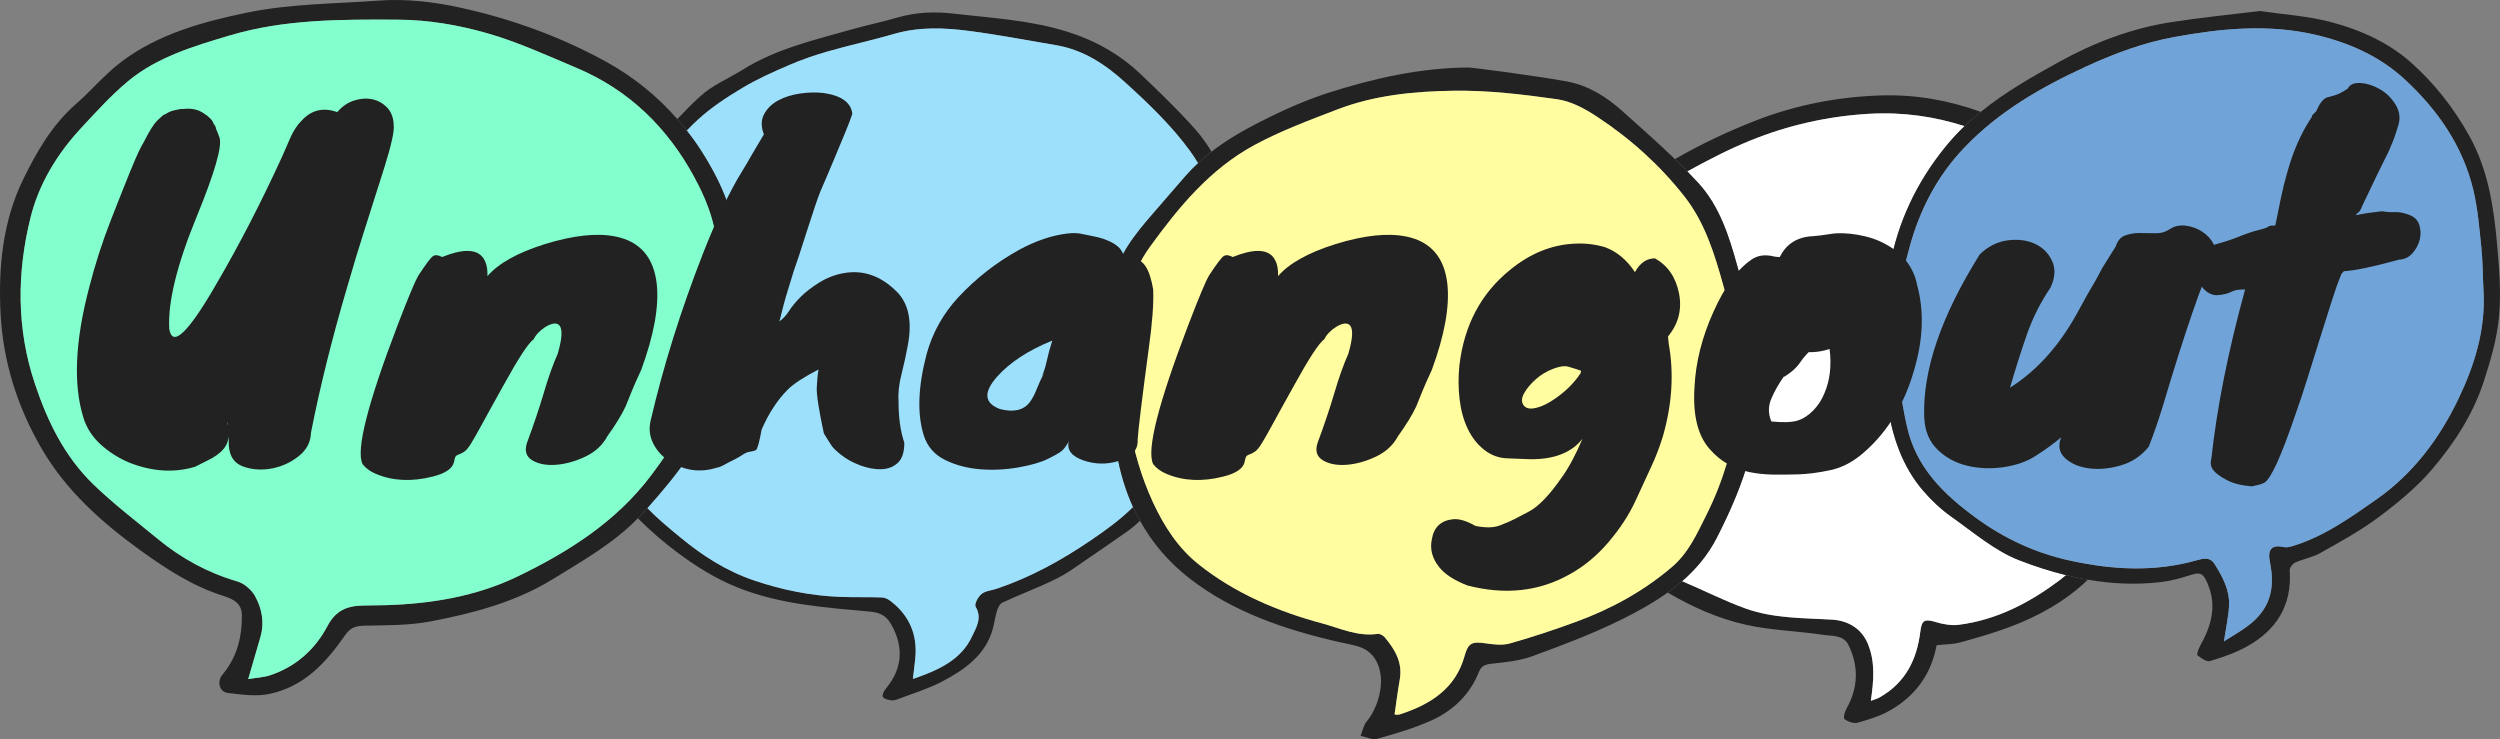 <?xml version="1.0" encoding="utf-8"?>
<!-- Generator: Adobe Illustrator 16.0.4, SVG Export Plug-In . SVG Version: 6.00 Build 0)  -->
<!DOCTYPE svg PUBLIC "-//W3C//DTD SVG 1.1//EN" "http://www.w3.org/Graphics/SVG/1.1/DTD/svg11.dtd">
<svg version="1.1" id="Layer_1" xmlns="http://www.w3.org/2000/svg" xmlns:xlink="http://www.w3.org/1999/xlink" x="0px" y="0px"
	 width="540.027px" height="159.666px" viewBox="0 0 540.027 159.666" enable-background="new 0 0 540.027 159.666"
	 xml:space="preserve">
<rect x="0" y="0" width="540.027" height="159.666" fill="#808080" stroke="none"/>
<g>
	<path fill="#222222" d="M364.48,37.027c4.43-2.439,8.934-4.772,13.621-6.677c8.111-3.299,16.732-5.254,25.662-5.77
		c7.31-0.42,14.126,0.597,20.6,2.667c1.131-1.088,2.303-2.109,3.502-3.084c-6.791-2.443-13.923-3.788-21.576-3.548
		c-9.273,0.293-18.27,2.035-26.816,5.34c-6.129,2.371-12.026,5.156-17.672,8.409C362.706,35.242,363.601,36.128,364.48,37.027z"/>
	<path fill="#222222" d="M444.923,125.315c-6.344,4.764-13.453,8.574-21.783,9.645c-1.604,0.207-3.402-0.105-4.969-0.584
		c-2.516-0.77-3.064-0.359-3.361,2.057c-0.723,5.877-3.082,10.99-8.826,14.23c-0.469,0.264-1.023,0.404-1.863,0.727
		c0.641-4.402,0.975-8.406-0.643-12.324c-1.312-3.184-4.133-5.02-7.816-5.227c-6.26-0.352-12.648-0.254-18.586-2.393
		c-4.633-1.668-9.02-3.916-13.555-5.83c-0.055-0.023-0.105-0.052-0.16-0.076c-0.997,0.867-2.043,1.68-3.123,2.455
		c5.265,3.097,10.834,5.608,16.955,6.973c5.369,1.195,11.01,1.312,16.486,2.148c1.965,0.299,4.502-0.023,5.588,2.168
		c2.291,4.629,2.145,9.234-0.402,13.787c-0.383,0.682-0.75,2.012-0.426,2.262c0.709,0.549,1.998,1.006,2.82,0.777
		c2.375-0.658,4.803-1.416,6.908-2.6c5.75-3.229,9.057-8.109,10.16-14.137c1.887-0.207,3.551-0.184,5.078-0.6
		c3.539-0.963,7.072-1.996,10.498-3.26c6.435-2.373,12.261-5.665,17.103-10.286c-1.59-0.271-3.17-0.609-4.739-0.995
		C445.817,124.593,445.387,124.967,444.923,125.315z"/>
	<path fill="#FFFFFF" d="M403.763,24.581c-8.93,0.516-17.551,2.471-25.662,5.77c-4.688,1.905-9.191,4.238-13.621,6.677
		c0.798,0.816,1.587,1.639,2.356,2.478c4.595,5.01,6.66,11.483,8.437,17.955c1.135,4.142,2.567,8.209,3.507,12.398
		c2.107,9.389,1.772,18.826-0.758,28.4c-1.646,6.232-4.209,12.082-7.148,17.842c-1.916,3.753-4.503,6.823-7.513,9.439
		c0.055,0.024,0.105,0.053,0.16,0.076c4.535,1.914,8.922,4.162,13.555,5.83c5.938,2.139,12.326,2.041,18.586,2.393
		c3.684,0.207,6.504,2.043,7.816,5.227c1.617,3.918,1.283,7.922,0.643,12.324c0.84-0.322,1.395-0.463,1.863-0.727
		c5.744-3.24,8.104-8.354,8.826-14.23c0.297-2.416,0.846-2.826,3.361-2.057c1.566,0.479,3.365,0.791,4.969,0.584
		c8.33-1.07,15.439-4.881,21.783-9.645c0.464-0.349,0.894-0.723,1.344-1.082c-3.426-0.843-6.802-1.936-10.121-3.223
		c-5.251-2.037-9.856-6.029-14.603-9.379c-2.239-1.578-4.32-3.531-6.134-5.643c-4.424-5.156-6.626-11.52-7.623-18.248
		c-0.863-5.816-1.521-11.727-1.534-17.598c-0.009-4.121,1.161-8.254,1.908-12.36c1.794-9.859,5.858-18.418,12.117-26.107
		c1.294-1.589,2.66-3.057,4.085-4.427C417.889,25.178,411.073,24.16,403.763,24.581z"/>
	<path fill="#222222" d="M539.417,52.943c-0.725-8.148-1.925-16.164-5.96-23.477c-3.368-6.104-7.614-11.47-12.599-15.914
		c-4.924-4.391-11.053-7.124-17.318-8.775c-5.122-1.349-10.487-1.672-15.422-2.401c-6.698,0.829-12.98,1.44-19.211,2.421
		c-8.502,1.334-16.525,4.367-24.124,8.572c-5.881,3.251-11.692,6.545-16.919,10.795c-1.199,0.975-2.371,1.996-3.502,3.084
		c-1.425,1.371-2.791,2.838-4.085,4.427c-6.259,7.689-10.323,16.248-12.117,26.107c-0.747,4.106-1.917,8.239-1.908,12.36
		c0.013,5.871,0.671,11.782,1.534,17.598c0.997,6.729,3.199,13.092,7.623,18.248c1.813,2.111,3.895,4.064,6.134,5.643
		c4.746,3.35,9.352,7.342,14.603,9.379c3.319,1.287,6.695,2.38,10.121,3.223c1.569,0.386,3.149,0.724,4.739,0.995
		c5.088,0.87,10.275,1.121,15.543,0.534c2.164-0.24,4.327-0.801,6.415-1.479c2.325-0.756,2.903-0.553,3.902,1.779
		c2.085,4.869,0.755,9.221-1.631,13.475c-0.345,0.611-0.755,1.871-0.574,2.006c0.805,0.613,1.96,1.475,2.72,1.248
		c2.736-0.816,5.501-1.766,8.007-3.16c6.177-3.436,9.737-8.664,9.218-16.424c-0.037-0.547,0.617-1.443,1.148-1.682
		c1.789-0.801,3.791-1.127,5.484-2.084c4.281-2.422,8.639-4.785,12.589-7.74c4.121-3.084,8.217-6.436,11.574-10.381
		c4.737-5.562,8.817-11.814,11.146-18.994c1.465-4.52,2.832-9.213,3.271-13.93C540.292,63.305,539.873,58.071,539.417,52.943z
		 M531.029,86.194c-4.18,8.725-9.892,16.215-17.639,21.641c-5.78,4.047-11.589,8.188-18.41,10.193
		c-0.525,0.154-1.129,0.254-1.648,0.139c-2.541-0.559-3.593,0.422-3.002,3.285c1.225,5.936-0.131,10.297-4.813,13.779
		c-1.6,1.193-3.345,2.168-5.119,3.305c0.418-2.789,0.954-5.182,1.099-7.6c0.206-3.459-1.41-6.352-3.134-9.129
		c-0.959-1.547-2.497-1.164-3.743-0.811c-9.2,2.615-18.309,2.111-27.572,0.072c-7.426-1.635-14.117-4.746-20.248-9.23
		c-6.78-4.957-12.881-10.744-14.869-19.693c-1.17-5.258-1.923-10.656-2.437-16.037c-0.739-7.722,0.976-15.219,2.953-22.557
		c2.216-8.225,6.025-15.554,11.891-21.685c7.604-7.947,16.759-13.12,26.412-17.555c6.103-2.805,12.347-5.111,18.909-6.313
		c10.039-1.839,20.133-2.843,30.225-0.547c7.27,1.654,14.12,4.613,19.73,9.847c6.877,6.414,12.31,14.067,14.626,23.646
		c0.989,4.092,1.324,8.377,1.763,12.598c0.318,3.07,0.288,6.181,0.464,9.27C536.945,71.206,534.536,78.875,531.029,86.194z"/>
	<path fill="#70A4D8" d="M536.001,53.542c-0.438-4.221-0.773-8.506-1.763-12.598c-2.316-9.578-7.749-17.231-14.626-23.646
		c-5.61-5.233-12.461-8.192-19.73-9.847C489.791,5.157,479.697,6.161,469.658,8c-6.562,1.202-12.807,3.509-18.909,6.313
		c-9.653,4.435-18.809,9.607-26.412,17.555c-5.865,6.131-9.675,13.46-11.891,21.685c-1.978,7.338-3.692,14.835-2.953,22.557
		c0.514,5.38,1.267,10.779,2.437,16.037c1.988,8.949,8.089,14.736,14.869,19.693c6.131,4.484,12.822,7.596,20.248,9.23
		c9.264,2.039,18.372,2.543,27.572-0.072c1.246-0.354,2.784-0.736,3.743,0.811c1.724,2.777,3.34,5.67,3.134,9.129
		c-0.145,2.418-0.681,4.811-1.099,7.6c1.774-1.137,3.52-2.111,5.119-3.305c4.683-3.482,6.038-7.844,4.813-13.779
		c-0.591-2.863,0.461-3.844,3.002-3.285c0.52,0.115,1.123,0.016,1.648-0.139c6.821-2.006,12.63-6.146,18.41-10.193
		c7.747-5.426,13.459-12.916,17.639-21.641c3.507-7.319,5.916-14.989,5.437-23.382C536.29,59.723,536.32,56.613,536.001,53.542z"/>
	<path fill="#222222" d="M150.802,25.807c2.859-2.621,6.238-4.824,9.635-6.855c3.158-1.887,6.586-3.416,10.003-4.887
		c2.708-1.166,5.532-2.143,8.387-2.959c4.768-1.36,9.634-2.426,14.396-3.802c5.346-1.543,10.761-1.316,16.134-0.619
		c6.269,0.814,12.478,2.023,18.712,3.066c6.042,1.011,10.836,4.282,15.003,8.067c5.032,4.566,10.024,9.361,13.948,14.74
		c0.639,0.875,1.224,1.775,1.778,2.689c0.932-0.868,1.893-1.699,2.897-2.477c-0.985-1.655-2.101-3.25-3.421-4.74
		c-3.714-4.193-7.793-8.121-11.883-12.01c-4.447-4.23-9.723-7.254-15.825-9.168c-8.011-2.513-16.347-2.96-24.618-3.914
		c-4.17-0.481-8.23-0.294-12.262,0.897c-3.059,0.902-6.209,1.531-9.279,2.402c-8.236,2.338-16.662,4.238-23.955,8.808
		c-3.012,1.889-6.483,3.311-9.037,5.619c-1.781,1.609-3.46,3.315-5.108,5.05c0.705,0.807,1.386,1.634,2.046,2.482
		C149.146,27.38,149.96,26.58,150.802,25.807z"/>
	<path fill="#222222" d="M235.505,116.792c-6.275,4.248-12.848,7.891-20.152,10.357c-1.125,0.381-2.499,0.475-3.327,1.154
		c-0.766,0.627-1.618,2.207-1.279,2.77c1.462,2.43,0.112,4.5-0.792,6.432c-2.36,5.047-7.252,7.268-12.762,9.152
		c0.207-1.746,0.408-3.172,0.537-4.602c0.443-4.881-1.205-9.004-5.289-12.184c-0.514-0.4-1.221-0.797-1.854-0.818
		c-3.034-0.107-6.076-0.012-9.109-0.125c-6.394-0.242-12.574-1.518-18.579-3.545c-5.998-2.023-11.151-5.359-15.858-9.24
		c-2.486-2.05-4.996-4.111-7.205-6.395c-0.312,0.353-0.625,0.705-0.939,1.057c-0.356,0.398-0.739,0.767-1.111,1.147
		c2.61,2.624,5.448,5.079,8.427,7.312c4.016,3.006,8.297,5.713,13.164,7.658c9.172,3.666,18.92,4.311,28.605,5.195
		c2.559,0.234,3.699,1.215,4.658,2.982c2.631,4.846,2.27,9.432-1.369,13.76c-0.383,0.455-0.768,1.326-0.549,1.691
		c0.26,0.436,1.156,0.652,1.811,0.736c0.52,0.068,1.121-0.141,1.637-0.338c3.099-1.189,6.335-2.162,9.24-3.678
		c5.027-2.621,9.538-5.848,11.051-11.457c0.344-1.275,0.504-2.594,0.896-3.854c0.203-0.65,0.575-1.5,1.142-1.77
		c2.663-1.266,5.435-2.336,8.14-3.529c1.664-0.734,3.33-1.484,4.9-2.371c1.518-0.857,2.925-1.887,4.359-2.869
		c3.152-2.156,6.305-4.318,9.436-6.506c1.059-0.739,2.017-1.56,2.915-2.429c-0.538-0.97-1.042-1.958-1.502-2.971
		C241.994,112.25,238.813,114.553,235.505,116.792z"/>
	<path fill="#9DE0FC" d="M243.071,17.819c-4.167-3.785-8.961-7.057-15.003-8.067c-6.234-1.043-12.443-2.252-18.712-3.066
		c-5.373-0.697-10.788-0.924-16.134,0.619c-4.762,1.376-9.628,2.441-14.396,3.802c-2.854,0.816-5.679,1.793-8.387,2.959
		c-3.417,1.471-6.845,3-10.003,4.887c-3.396,2.031-6.775,4.234-9.635,6.855c-0.842,0.772-1.656,1.573-2.451,2.391
		c1.081,1.389,2.121,2.814,3.076,4.309c4.59,7.188,7.938,14.831,7.644,23.129c-0.247,6.994-1.47,13.926-2.375,20.869
		c-0.371,2.85-1.038,5.656-1.568,8.484c-2.594,9.732-8.743,17.374-15.292,24.76c2.209,2.283,4.719,4.345,7.205,6.395
		c4.707,3.881,9.86,7.217,15.858,9.24c6.005,2.027,12.186,3.303,18.579,3.545c3.033,0.113,6.075,0.018,9.109,0.125
		c0.633,0.021,1.34,0.418,1.854,0.818c4.084,3.18,5.732,7.303,5.289,12.184c-0.129,1.43-0.33,2.855-0.537,4.602
		c5.51-1.885,10.401-4.105,12.762-9.152c0.904-1.932,2.254-4.002,0.792-6.432c-0.339-0.562,0.514-2.143,1.279-2.77
		c0.828-0.68,2.202-0.773,3.327-1.154c7.305-2.467,13.877-6.109,20.152-10.357c3.308-2.239,6.489-4.542,9.241-7.274
		c-1.637-3.602-2.792-7.469-3.501-11.55c-1.229-7.08-2.134-14.23-3.002-21.381c-0.617-5.11,0.983-10.096,1.944-15.146
		c1.189-6.238,5.034-10.896,9.101-15.569c2.307-2.65,4.589-5.324,6.903-7.969c0.824-0.94,1.703-1.812,2.606-2.654
		c-0.554-0.914-1.14-1.814-1.778-2.689C253.095,27.18,248.103,22.385,243.071,17.819z"/>
	<path fill="#99FFCC" d="M332.821,16.662c0.688,0.105,1.356,0.209,2,0.312C334.155,16.868,333.488,16.763,332.821,16.662z"/>
	<path fill="#99FFCC" d="M320.144,14.906C320.144,14.906,320.144,14.906,320.144,14.906c0.008,0.001,0.016,0.002,0.023,0.003
		C320.16,14.908,320.152,14.907,320.144,14.906z"/>
	<path fill="#222222" d="M370.874,116.101c2.939-5.76,5.503-11.609,7.148-17.842c2.53-9.574,2.865-19.011,0.758-28.4
		c-0.939-4.189-2.372-8.257-3.507-12.398c-1.776-6.472-3.842-12.945-8.437-17.955c-0.77-0.839-1.559-1.662-2.356-2.478
		c-0.879-0.899-1.774-1.786-2.68-2.663c-3.701-3.582-7.594-7.001-11.443-10.441c-3.317-2.965-7.182-5.435-11.767-6.303
		c-1.048-0.198-2.343-0.418-3.77-0.646c-0.644-0.103-1.312-0.207-2-0.312c-4.401-0.672-9.502-1.363-12.653-1.753
		c-0.008-0.001-0.016-0.002-0.023-0.003c-1.598-0.198-2.691-0.318-2.929-0.318c-10.286,0.037-20.474,2.316-30.355,5.487
		c-5.095,1.638-10.06,3.893-14.838,6.329c-3.625,1.849-7.139,3.898-10.328,6.367c-1.004,0.777-1.965,1.608-2.897,2.477
		c-0.904,0.842-1.783,1.714-2.606,2.654c-2.314,2.645-4.597,5.318-6.903,7.969c-4.066,4.674-7.911,9.331-9.101,15.569
		c-0.961,5.05-2.562,10.035-1.944,15.146c0.868,7.151,1.773,14.301,3.002,21.381c0.709,4.081,1.865,7.948,3.501,11.55
		c0.46,1.013,0.965,2.001,1.502,2.971c2.613,4.717,6.14,8.913,10.689,12.444c9.44,7.33,20.848,11.176,32.768,13.854
		c1.998,0.447,4.298,0.746,5.78,1.891c4.567,3.537,2.943,11.299-0.276,15.188c-0.696,0.84-0.885,2.047-1.306,3.086
		c1.202,0.24,2.525,0.941,3.582,0.645c3.954-1.119,7.951-2.283,11.688-3.961c4.771-2.145,8.364-5.656,10.265-10.441
		c0.514-1.291,1.241-1.646,2.63-1.805c2.965-0.344,6.052-0.594,8.828-1.607c6.481-2.363,12.98-4.814,19.154-7.855
		c3.565-1.757,7.033-3.668,10.187-5.93c1.08-0.775,2.126-1.588,3.123-2.455C366.371,122.924,368.958,119.854,370.874,116.101z
		 M340.615,134.251c-4.765,1.752-9.592,3.361-14.472,4.736c-1.659,0.469-3.595,0.211-5.337-0.037
		c-2.841-0.406-3.676-0.061-4.447,2.748c-1.919,6.979-7.281,10.443-13.957,12.609c-0.224,0.072-0.473,0.078-0.708,0.084
		c-0.147,0.002-0.292-0.051-0.451-0.084c0.371-2.512,0.684-5.029,1.125-7.533c0.651-3.684-1.052-6.494-3.246-9.111
		c-0.336-0.402-1.058-0.811-1.551-0.738c-4.334,0.621-8.094-1.225-11.927-2.252c-9.754-2.617-18.928-6.568-26.687-12.734
		c-4.472-3.555-7.53-8.309-9.883-13.393c-5.143-11.111-6.537-23.045-6.524-35.263c0.008-7.12,1.592-14.097,5.902-20.035
		c6.131-8.445,12.873-16.682,22.466-21.885c5.703-3.092,11.887-5.389,17.975-7.724c8.103-3.111,16.674-3.912,25.104-4.037
		c7.497-0.11,15.004,0.797,22.385,1.843c3.027,0.429,5.99,2.059,8.538,3.731c7.258,4.764,13.614,10.495,18.906,17.226
		c4.466,5.679,6.522,12.446,8.415,19.229c2.417,8.658,4.591,17.393,3.316,26.654c-1.1,7.969-3.3,15.66-7.007,23.035
		c-2.008,3.994-3.808,8.094-7.383,11.146C355.089,127.655,348.142,131.481,340.615,134.251z"/>
	<path fill="#FFFDA0" d="M361.168,122.466c3.575-3.053,5.375-7.152,7.383-11.146c3.707-7.375,5.907-15.066,7.007-23.035
		c1.274-9.261-0.899-17.996-3.316-26.654c-1.893-6.782-3.949-13.55-8.415-19.229c-5.292-6.73-11.648-12.462-18.906-17.226
		c-2.548-1.673-5.511-3.303-8.538-3.731c-7.381-1.046-14.888-1.953-22.385-1.843c-8.431,0.125-17.002,0.926-25.104,4.037
		c-6.088,2.335-12.271,4.632-17.975,7.724c-9.593,5.203-16.335,13.439-22.466,21.885c-4.311,5.938-5.895,12.915-5.902,20.035
		c-0.013,12.218,1.382,24.152,6.524,35.263c2.353,5.084,5.411,9.838,9.883,13.393c7.759,6.166,16.933,10.117,26.687,12.734
		c3.833,1.027,7.593,2.873,11.927,2.252c0.493-0.072,1.215,0.336,1.551,0.738c2.194,2.617,3.897,5.428,3.246,9.111
		c-0.441,2.504-0.754,5.021-1.125,7.533c0.159,0.033,0.304,0.086,0.451,0.084c0.235-0.006,0.484-0.012,0.708-0.084
		c6.676-2.166,12.038-5.631,13.957-12.609c0.771-2.809,1.606-3.154,4.447-2.748c1.742,0.248,3.678,0.506,5.337,0.037
		c4.88-1.375,9.707-2.984,14.472-4.736C348.142,131.481,355.089,127.655,361.168,122.466z"/>
	<path fill="#222222" d="M139.835,109.749c6.549-7.386,12.698-15.027,15.292-24.76c0.53-2.828,1.197-5.634,1.568-8.484
		c0.905-6.943,2.128-13.875,2.375-20.869c0.294-8.298-3.054-15.94-7.644-23.129c-0.955-1.495-1.995-2.92-3.076-4.309
		c-0.66-0.848-1.341-1.675-2.046-2.482c-4.333-4.958-9.495-9.146-15.401-12.393c-9.721-5.344-20.236-9.179-31.172-11.605
		C93.776,0.395,87.83-0.316,81.665,0.136c-9.484,0.693-19.062,0.672-28.36,2.6c-9.712,2.014-19.187,4.67-26.994,10.538
		c-3.599,2.706-6.493,6.209-9.886,9.172c-5.215,4.556-8.548,10.432-11.419,16.307c-4.434,9.065-5.415,19.163-4.869,29.206
		C0.685,78.064,3.694,87.79,9.001,96.921c5.218,8.969,12.824,15.818,21.34,21.969c5.585,4.029,11.293,7.758,18.027,9.871
		c1.909,0.598,3.835,1.531,3.875,4.008c0.075,4.814-1.057,9.236-4.2,12.977c-1.199,1.426-0.745,3.715,1.233,3.951
		c2.943,0.355,6.084,0.787,8.873,0.205c7.703-1.592,12.394-6.957,16.444-12.756c1.172-1.678,2.376-1.969,4.358-2
		c4.708-0.08,9.516-0.049,14.064-0.916c9.287-1.77,18.373-4.193,26.374-9.113c6.479-3.989,13.144-7.763,18.396-13.163
		c0.372-0.381,0.754-0.749,1.111-1.147C139.21,110.454,139.523,110.102,139.835,109.749z M111.634,124.601
		c-8.729,4.191-18.444,5.844-28.421,6.123c-1.578,0.043-3.16,0.051-4.739,0.074c-3.542,0.051-5.98,1.096-7.736,4.426
		c-2.577,4.893-6.687,8.762-12.427,10.652c-1.345,0.445-2.843,0.508-4.698,0.818c1.004-3.449,1.834-6.275,2.648-9.107
		c0.881-3.059,0.354-6.105-1.196-8.871c-0.736-1.312-2.319-2.699-3.787-3.123c-6.411-1.854-12.036-4.951-17.08-9.084
		c-4.72-3.873-9.603-7.607-13.964-11.812c-6.325-6.102-9.957-13.672-12.643-21.641C3.516,70.972,3.648,58.876,6.605,46.97
		c1.811-7.283,5.743-13.738,10.952-19.348c3.248-3.496,6.468-7.072,10.159-10.13c6.228-5.157,14.114-7.511,21.955-9.845
		C61.399,4.157,73.572,4.185,85.869,4.25c6.707,0.037,13.125,1.148,19.375,2.93c6.611,1.887,12.944,4.816,19.309,7.494
		c11.496,4.842,19.678,13.066,25.318,23.403c3.262,5.976,5.631,12.38,4.836,19.21c-0.925,7.928-1.51,15.932-3.043,23.736
		c-1.585,8.061-5.973,14.943-10.965,21.594C133.208,112.597,122.89,119.198,111.634,124.601z"/>
	<path fill="#83FFCD" d="M140.699,102.616c4.992-6.65,9.38-13.533,10.965-21.594c1.533-7.804,2.118-15.808,3.043-23.736
		c0.795-6.83-1.574-13.234-4.836-19.21c-5.641-10.337-13.822-18.562-25.318-23.403c-6.364-2.678-12.697-5.607-19.309-7.494
		c-6.25-1.781-12.668-2.893-19.375-2.93c-12.297-0.064-24.47-0.093-36.198,3.398c-7.841,2.334-15.727,4.688-21.955,9.845
		c-3.69,3.058-6.911,6.634-10.159,10.13C12.348,33.232,8.416,39.687,6.605,46.97C3.648,58.876,3.516,70.972,7.592,83.056
		c2.686,7.969,6.318,15.539,12.643,21.641c4.361,4.205,9.244,7.939,13.964,11.812c5.044,4.133,10.669,7.23,17.08,9.084
		c1.468,0.424,3.051,1.811,3.787,3.123c1.55,2.766,2.077,5.812,1.196,8.871c-0.813,2.832-1.644,5.658-2.648,9.107
		c1.854-0.311,3.353-0.373,4.698-0.818c5.74-1.891,9.85-5.76,12.427-10.652c1.756-3.33,4.194-4.375,7.736-4.426
		c1.579-0.023,3.161-0.031,4.739-0.074c9.977-0.279,19.691-1.932,28.421-6.123C122.89,119.198,133.208,112.597,140.699,102.616z"/>
</g>
<g>
	<path fill="#222222" d="M46.639,27.583v0.191c0,0.064,0.015,0.097,0.048,0.097c0.031,0,0.048,0.032,0.048,0.096v0.192h0.096
		l0.576,1.535c0.639,1.857-1.024,7.617-4.992,17.281c-4.224,10.305-6.177,18.336-5.856,24.096c0.703,4.096,4.128,0.801,10.272-9.889
		c4.863-8.318,9.567-17.438,14.112-27.359c0.576-1.344,1.184-2.736,1.824-4.176c0.639-1.44,1.44-2.641,2.4-3.601
		c2.112-2.304,4.671-2.911,7.68-1.823c1.023-1.216,2.223-2.049,3.6-2.496c1.375-0.447,2.688-0.543,3.936-0.289
		c1.248,0.257,2.319,0.85,3.216,1.776c0.896,0.929,1.375,2.16,1.439,3.696c0.192,1.281-0.465,4.32-1.968,9.119
		c-1.504,4.801-2.896,9.186-4.176,13.152c-1.281,3.969-2.592,8.289-3.936,12.961c-3.264,11.072-5.856,21.503-7.776,31.294
		c-0.064,2.049-0.945,3.744-2.64,5.088c-1.696,1.346-3.585,2.225-5.664,2.641c-2.081,0.416-4.048,0.336-5.904-0.24
		c-2.241-0.641-3.425-2.24-3.552-4.799c0-0.705-0.033-1.408-0.096-2.113c0.127,2.178-1.44,4.033-4.704,5.568
		c-0.897,0.447-1.728,0.863-2.496,1.248c-4.48,1.344-9.185,1.057-14.112-0.863c-2.304-0.961-4.368-2.256-6.192-3.889
		c-1.824-1.633-3.088-3.566-3.792-5.809c-2.241-7.166-1.824-16.574,1.248-28.223c1.28-4.992,2.847-9.854,4.704-14.592
		c1.855-4.735,3.216-8.16,4.08-10.272c0.864-2.111,1.488-3.566,1.872-4.367c0.384-0.8,0.799-1.584,1.248-2.353
		c1.087-2.175,2.016-3.647,2.784-4.416l1.152-1.056c0.127-0.128,0.255-0.207,0.384-0.24c0.127-0.031,0.288-0.111,0.48-0.24
		c0.512-0.319,1.056-0.543,1.632-0.672l1.344-0.288h0.576c1.855-0.255,3.456,0.129,4.8,1.152c0,0.064,0.063,0.096,0.192,0.096
		l0.768,0.672l0.288,0.288l0.288,0.385c0,0.064,0.015,0.096,0.048,0.096c0.031,0,0.048,0.033,0.048,0.096l0.096,0.096v0.192
		c0.063,0,0.096,0.032,0.096,0.096v0.097c0.063,0.064,0.127,0.096,0.192,0.096v0.096c0,0.064,0.015,0.096,0.048,0.096
		c0.032,0,0.048,0.018,0.048,0.049c0,0.033,0.032,0.08,0.096,0.144v0.097C46.543,27.457,46.574,27.521,46.639,27.583z
		 M49.231,91.519v-0.287c-0.064,0.064-0.096,0.32-0.096,0.768c0-0.191,0.032-0.32,0.096-0.385V91.519z"/>
	<path fill="#222222" d="M95.503,55.519c4.286-1.728,7.166-1.76,8.639-0.096c0.769,0.896,1.152,2.145,1.152,3.744v0.48
		c2.367-2.752,6.495-5.056,12.385-6.912c6.207-1.92,11.328-2.463,15.359-1.633c5.247,1.09,8.191,4.512,8.832,10.272
		c0.512,4.864-0.609,11.04-3.359,18.528c-0.897,1.919-1.584,3.472-2.064,4.656c-0.48,1.186-0.912,2.256-1.296,3.215
		c-0.833,1.793-2.146,3.938-3.937,6.434c-1.023,1.92-2.607,3.391-4.752,4.416c-2.145,1.021-4.257,1.615-6.336,1.775
		c-2.08,0.158-3.792-0.16-5.136-0.961c-1.345-0.801-1.728-2.062-1.151-3.791c1.471-3.969,2.688-7.584,3.647-10.848
		s1.951-6.048,2.976-8.353c0.961-3.264,1.088-5.311,0.385-6.144c-0.576-0.639-1.569-0.543-2.977,0.288
		c-1.217,0.768-2.08,1.665-2.592,2.688c-1.152,0.833-3.328,4.162-6.528,9.984c-0.897,1.602-1.776,3.186-2.64,4.752
		c-0.864,1.57-1.665,3.025-2.4,4.369c-0.736,1.344-1.377,2.465-1.92,3.359c-0.545,0.896-1.024,1.488-1.439,1.775
		c-0.418,0.289-0.769,0.48-1.057,0.576c-0.287,0.096-0.527,0.207-0.72,0.336s-0.353,0.543-0.479,1.248
		c-0.257,1.473-1.793,2.559-4.608,3.264c-4.545,1.152-8.64,0.961-12.288-0.576c-1.216-0.512-2.175-1.215-2.88-2.111
		c-1.472-2.943,1.056-12.959,7.584-30.047c2.304-6.015,3.807-9.601,4.512-10.752c1.599-2.432,2.64-3.808,3.12-4.128
		S94.67,55.072,95.503,55.519z"/>
	<path fill="#222222" d="M194.095,86.815c0,3.393,0.414,6.336,1.248,8.832c0,2.047-0.48,3.504-1.441,4.367
		c-0.959,0.865-2.16,1.311-3.6,1.344s-2.961-0.256-4.561-0.863c-1.6-0.609-2.961-1.361-4.08-2.256
		c-1.119-0.896-1.84-1.615-2.158-2.16c-0.322-0.543-0.834-1.359-1.537-2.447c-1.088-5.057-1.6-8.354-1.535-9.889
		c0.062-1.535,0.191-2.848,0.383-3.935c-3.201,1.664-5.408,3.105-6.623,4.32c-2.242,2.24-4.129,5.121-5.664,8.639
		c-0.514,2.818-0.93,4.305-1.248,4.465c-0.322,0.158-0.736,0.271-1.248,0.336c-0.514,0.062-1.057,0.287-1.633,0.672
		s-1.119,0.703-1.631,0.959c-0.514,0.256-1.025,0.512-1.537,0.77c-1.217,0.703-2.016,1.055-2.4,1.055
		c-3.646,1.152-7.137,0.641-10.463-1.535c-1.408-0.961-2.496-2.193-3.264-3.695c-0.768-1.504-0.961-3.121-0.576-4.85
		c2.75-11.838,6.527-23.903,11.328-36.191c2.943-7.488,5.76-13.407,8.447-17.76c0.639-1.023,1.279-2.112,1.92-3.264
		c1.344-2.305,2.271-3.872,2.785-4.705c-0.641-1.663-0.625-3.119,0.047-4.367s1.695-2.24,3.072-2.977
		c1.375-0.734,2.959-1.231,4.752-1.488c1.791-0.254,3.488-0.287,5.088-0.096c3.84,0.576,5.887,2.08,6.145,4.512
		c-0.385,1.152-0.912,2.529-1.584,4.129s-1.344,3.215-2.016,4.848c-0.672,1.632-1.312,3.152-1.92,4.561
		c-0.609,1.408-1.057,2.447-1.346,3.119c-0.287,0.672-0.705,1.824-1.248,3.456s-1.119,3.394-1.727,5.28
		c-0.609,1.889-1.17,3.633-1.68,5.232l-1.152,3.359c-0.258,0.896-0.672,2.256-1.248,4.08s-1.186,4.08-1.824,6.768
		c0.83-0.639,1.52-1.392,2.064-2.256c0.543-0.863,1.344-1.839,2.398-2.928c1.057-1.088,2.432-2.16,4.129-3.216
		c1.695-1.056,3.504-1.743,5.424-2.063c4.16-0.704,7.936,0.64,11.328,4.031c2.559,2.561,3.359,6.4,2.4,11.52
		c-0.385,2.112-0.85,4.241-1.393,6.384C194.173,83.056,193.966,85.024,194.095,86.815z"/>
	<path fill="#222222" d="M242.765,55.904L243.148,56c0.129,0,0.193,0.033,0.193,0.096c1.662-0.639,3.039-0.158,4.127,1.44
		c0.705,1.089,1.248,2.753,1.633,4.991c0.127,3.072-0.191,7.33-0.961,12.769c-1.473,11.008-2.271,17.567-2.398,19.68
		c0.127,2.238-1.248,3.775-4.129,4.607c-2.496,0.768-4.992,0.734-7.488-0.096c-2.625-0.896-3.713-2.273-3.264-4.129
		c-0.514,0.961-1.025,1.648-1.535,2.064c-0.514,0.416-1.521,0.992-3.025,1.729c-1.504,0.734-3.633,1.344-6.383,1.824
		c-2.754,0.48-5.506,0.607-8.256,0.383c-2.754-0.225-5.266-0.896-7.537-2.016s-3.791-2.863-4.561-5.232
		c-1.471-4.607-1.279-10.463,0.576-17.567c1.279-4.671,3.584-8.799,6.912-12.384c3.84-4.096,8.191-7.488,13.057-10.176
		c3.648-1.983,7.166-3.168,10.561-3.553c1.152-0.127,2.16-0.096,3.023,0.096c0.863,0.192,1.791,0.385,2.783,0.576
		c0.992,0.192,1.936,0.48,2.832,0.864C241.613,52.927,242.765,54.24,242.765,55.904z M225.005,81.343
		c0.447-0.895,0.816-2.015,1.104-3.359c0.287-1.345,0.688-2.816,1.199-4.416c-5.184,2.111-9.152,4.703-11.902,7.775
		c-3.01,3.393-2.818,5.729,0.574,7.008c2.943,0.77,5.09,0.289,6.434-1.439c0.576-0.768,1.086-1.729,1.535-2.881
		c0.447-1.15,0.992-2.334,1.633-3.551C225.388,80.8,225.197,81.089,225.005,81.343z"/>
	<path fill="#222222" d="M266.285,55.519c4.287-1.728,7.166-1.76,8.639-0.096c0.77,0.896,1.152,2.145,1.152,3.744v0.48
		c2.367-2.752,6.496-5.056,12.385-6.912c6.207-1.92,11.328-2.463,15.359-1.633c5.248,1.09,8.191,4.512,8.832,10.272
		c0.512,4.864-0.609,11.04-3.359,18.528c-0.898,1.919-1.584,3.472-2.064,4.656c-0.48,1.186-0.912,2.256-1.297,3.215
		c-0.832,1.793-2.145,3.938-3.936,6.434c-1.023,1.92-2.607,3.391-4.752,4.416c-2.145,1.021-4.256,1.615-6.336,1.775
		c-2.08,0.158-3.791-0.16-5.137-0.961c-1.344-0.801-1.727-2.062-1.15-3.791c1.471-3.969,2.688-7.584,3.646-10.848
		c0.961-3.264,1.953-6.048,2.977-8.353c0.961-3.264,1.088-5.311,0.385-6.144c-0.576-0.639-1.57-0.543-2.977,0.288
		c-1.217,0.768-2.08,1.665-2.592,2.688c-1.152,0.833-3.328,4.162-6.527,9.984c-0.898,1.602-1.777,3.186-2.641,4.752
		c-0.863,1.57-1.666,3.025-2.4,4.369c-0.736,1.344-1.377,2.465-1.92,3.359c-0.545,0.896-1.023,1.488-1.439,1.775
		c-0.418,0.289-0.768,0.48-1.057,0.576c-0.287,0.096-0.527,0.207-0.721,0.336c-0.191,0.129-0.352,0.543-0.479,1.248
		c-0.258,1.473-1.793,2.559-4.609,3.264c-4.545,1.152-8.639,0.961-12.287-0.576c-1.217-0.512-2.176-1.215-2.881-2.111
		c-1.471-2.943,1.057-12.959,7.584-30.047c2.305-6.015,3.809-9.601,4.514-10.752c1.598-2.432,2.639-3.808,3.119-4.128
		S265.451,55.072,266.285,55.519z"/>
	<path fill="#222222" d="M353.164,58.783c1.088-1.982,2.527-2.975,4.32-2.975c2.75,1.535,4.479,4.031,5.184,7.487
		c0.703,3.456-0.064,6.562-2.305,9.312c-0.064,0.064-0.031,0.609,0.098,1.633c1.15,6.4,0.734,13.056-1.248,19.968
		c-0.705,2.303-1.521,4.447-2.449,6.432c-0.928,1.982-2.08,4.479-3.455,7.488c-1.377,3.006-3.312,5.982-5.809,8.928
		c-2.496,2.943-5.312,5.279-8.447,7.008c-6.594,3.711-13.953,4.512-22.08,2.4c-2.945-1.152-4.992-2.496-6.145-4.033
		c-1.471-1.855-1.982-3.84-1.535-5.951c0.447-2.625,1.984-4.064,4.607-4.32c1.279-0.129,2.879,0.352,4.801,1.439
		c2.174,0.447,3.936,0.416,5.279-0.096c1.344-0.514,2.414-0.977,3.215-1.393s1.809-0.943,3.025-1.584
		c2.111-1.088,4.512-3.584,7.199-7.486c1.473-2.051,2.943-4.801,4.416-8.258c-2.369,3.008-6.145,4.48-11.328,4.416
		c-1.473-0.064-3.119-0.129-4.943-0.191c-1.824-0.064-3.473-0.672-4.943-1.824c-1.475-1.152-2.658-2.654-3.553-4.512
		c-0.896-1.855-1.488-3.984-1.775-6.383c-0.289-2.4-0.305-4.85-0.049-7.345c1.023-8.703,4.672-15.583,10.943-20.64
		c4.287-3.519,8.896-5.407,13.824-5.664c2.367-0.128,4.609,0.13,6.721,0.769C349.291,54.367,351.435,56.16,353.164,58.783z
		 M341.453,80.575c0-0.192,0.031-0.351,0.096-0.48c-0.322-0.127-0.641-0.24-0.961-0.336s-0.896-0.271-1.729-0.527
		s-1.951-0.111-3.359,0.432c-1.408,0.545-2.641,1.281-3.695,2.208c-1.057,0.928-1.889,1.904-2.496,2.928
		c-0.609,1.023-0.705,1.889-0.289,2.592c0.416,0.705,1.168,0.977,2.256,0.816s2.271-0.625,3.553-1.393
		C337.644,85.087,339.851,83.009,341.453,80.575z"/>
	<path fill="#222222" d="M378.316,56.095c1.344-0.96,3.006-1.184,4.99-0.672c0.385,0.064,0.77,0.096,1.152,0.096
		c1.408-2.88,3.84-4.383,7.297-4.512c0.895-0.062,2.143-0.224,3.744-0.48c1.598-0.254,3.535-0.191,5.807,0.192s4.273,1.056,6,2.017
		c3.775,2.049,6.049,4.992,6.816,8.832c1.537,5.632,1.311,11.775-0.672,18.432c-2.111,7.361-5.697,13.248-10.752,17.664
		c-2.305,2.047-4.736,3.344-7.295,3.889c-2.561,0.543-4.865,0.848-6.912,0.912c-2.049,0.062-3.922,0.078-5.617,0.047
		c-1.695-0.033-3.344-0.209-4.943-0.527c-3.457-0.705-6.305-2.338-8.545-4.896c-2.625-2.879-3.744-7.359-3.359-13.439
		c0.256-5.376,1.615-10.8,4.08-16.272C372.57,61.904,375.306,58.144,378.316,56.095z M395.21,75.392
		c-1.6,0.512-3.104,0.736-4.512,0.672c-0.705,0.705-1.328,1.456-1.871,2.256c-0.545,0.801-1.266,1.535-2.16,2.207
		c-0.898,0.672-1.344,0.945-1.344,0.816c-1.09,1.537-1.984,3.121-2.689,4.752c-0.705,1.633-0.705,3.281,0,4.945
		c2.561,0.256,4.447,0.191,5.664-0.193c1.215-0.383,2.354-1.119,3.408-2.207c1.057-1.088,1.873-2.367,2.449-3.84
		C395.306,82.048,395.658,78.912,395.21,75.392z"/>
	<path fill="#222222" d="M427.658,54.943c1.791-1.728,3.793-2.735,6-3.023c2.209-0.288,4.16-0.048,5.855,0.72
		c1.695,0.769,2.943,2.001,3.744,3.696c0.801,1.696,0.688,3.633-0.336,5.809c-2.176,3.2-3.904,6.656-5.184,10.367
		c-1.281,3.713-2.465,7.457-3.553,11.232c5.889-3.71,10.816-9.248,14.785-16.608c1.152-2.175,2.4-4.383,3.744-6.624l1.439-2.688
		l2.881-4.608c0.383-1.215,1.055-1.999,2.016-2.353c0.959-0.351,1.998-0.527,3.119-0.527c1.119,0,2.256,0.017,3.408,0.048
		c1.152,0.033,2.209-0.271,3.168-0.912c0.961-0.639,2.096-0.879,3.408-0.72c1.311,0.16,2.496,0.592,3.553,1.296
		c1.055,0.705,1.855,1.553,2.398,2.544c0.543,0.993,0.592,1.969,0.145,2.928c-2.688,5.76-6.369,16.48-11.039,32.16
		c-1.09,3.521-2.113,6.465-3.072,8.832c-1.602,1.984-3.617,3.328-6.049,4.033c-2.434,0.703-4.721,0.912-6.863,0.623
		c-2.145-0.287-3.857-1.023-5.137-2.207c-1.281-1.186-1.568-2.672-0.863-4.465c-1.793,1.473-3.648,2.816-5.568,4.031
		s-4.24,2.018-6.961,2.4c-2.721,0.385-5.326,0.271-7.822-0.336c-2.496-0.609-4.625-1.775-6.385-3.504
		c-1.762-1.729-2.705-4.031-2.832-6.912C415.273,80.064,419.273,68.32,427.658,54.943z"/>
	<path fill="#222222" d="M499.369,25.279l0.096-0.383l0.863-0.865c0.705-1.663,1.473-2.654,2.305-2.976
		c0.447-0.128,1.023-0.288,1.729-0.479c0.703-0.192,1.631-0.672,2.783-1.44c0.447-0.896,1.377-1.296,2.785-1.2
		c1.406,0.096,2.799,0.545,4.176,1.344c1.375,0.802,2.496,1.906,3.359,3.312c0.863,1.408,1.07,2.865,0.625,4.368
		c-0.449,1.505-0.816,2.625-1.105,3.36c-0.287,0.736-0.576,1.425-0.863,2.063c-0.287,0.641-0.641,1.36-1.057,2.16
		c-0.416,0.801-0.945,1.872-1.584,3.216l-3.168,6.624c-0.32,0.833-0.592,1.312-0.816,1.44c-0.225,0.129-0.432,0.352-0.623,0.672
		c0.576-0.128,1.057-0.224,1.439-0.288c0.385-0.063,0.768-0.128,1.152-0.192c0.896-0.127,1.92-0.255,3.072-0.384
		c0.703,0.129,1.311,0.192,1.824,0.192h1.344c0.768,0,1.695,0.208,2.783,0.623c1.088,0.418,1.791,1.138,2.113,2.16
		c0.318,1.025,0.35,2.064,0.096,3.121c-0.256,1.055-0.768,2.031-1.537,2.928c-0.768,0.896-1.76,1.377-2.975,1.439
		c-5.568,1.536-9.537,2.369-11.904,2.496l-0.576,0.672v0.096c-0.641,1.537-1.328,3.473-2.064,5.809
		c-0.736,2.337-1.535,4.864-2.4,7.584c-0.863,2.721-1.744,5.537-2.639,8.447c-0.898,2.914-1.824,5.713-2.785,8.4
		c-3.072,9.025-5.312,13.92-6.719,14.689c-0.514,0.254-1.041,0.432-1.584,0.527c-0.545,0.096-0.85,0.176-0.912,0.24
		c-2.242-0.129-4.098-0.576-5.568-1.344c-1.473-0.77-2.465-1.506-2.977-2.209c-0.512-0.705-0.641-1.504-0.383-2.4
		c1.215-11.135,3.646-23.328,7.295-36.576c-1.281,0-2.176,0.129-2.688,0.385c-0.961,0.513-2.111,0.801-3.457,0.863h-0.096
		c-1.023-0.062-1.953-0.543-2.783-1.439c-0.832-0.896-1.344-1.92-1.537-3.072c-0.191-1.152,0-2.336,0.576-3.552
		c0.576-1.215,1.729-2.175,3.457-2.88c2.047-0.576,3.551-1.057,4.512-1.439c1.855-0.769,3.408-1.312,4.656-1.633
		c1.248-0.319,1.951-0.527,2.111-0.624c0.16-0.096,0.271-0.175,0.336-0.239c0.193-0.128,0.672-0.192,1.439-0.192
		c0.385-1.855,0.77-3.744,1.152-5.664c0.385-1.92,0.865-3.872,1.441-5.856C495.369,32.576,497.128,28.608,499.369,25.279z"/>
</g>
</svg>
